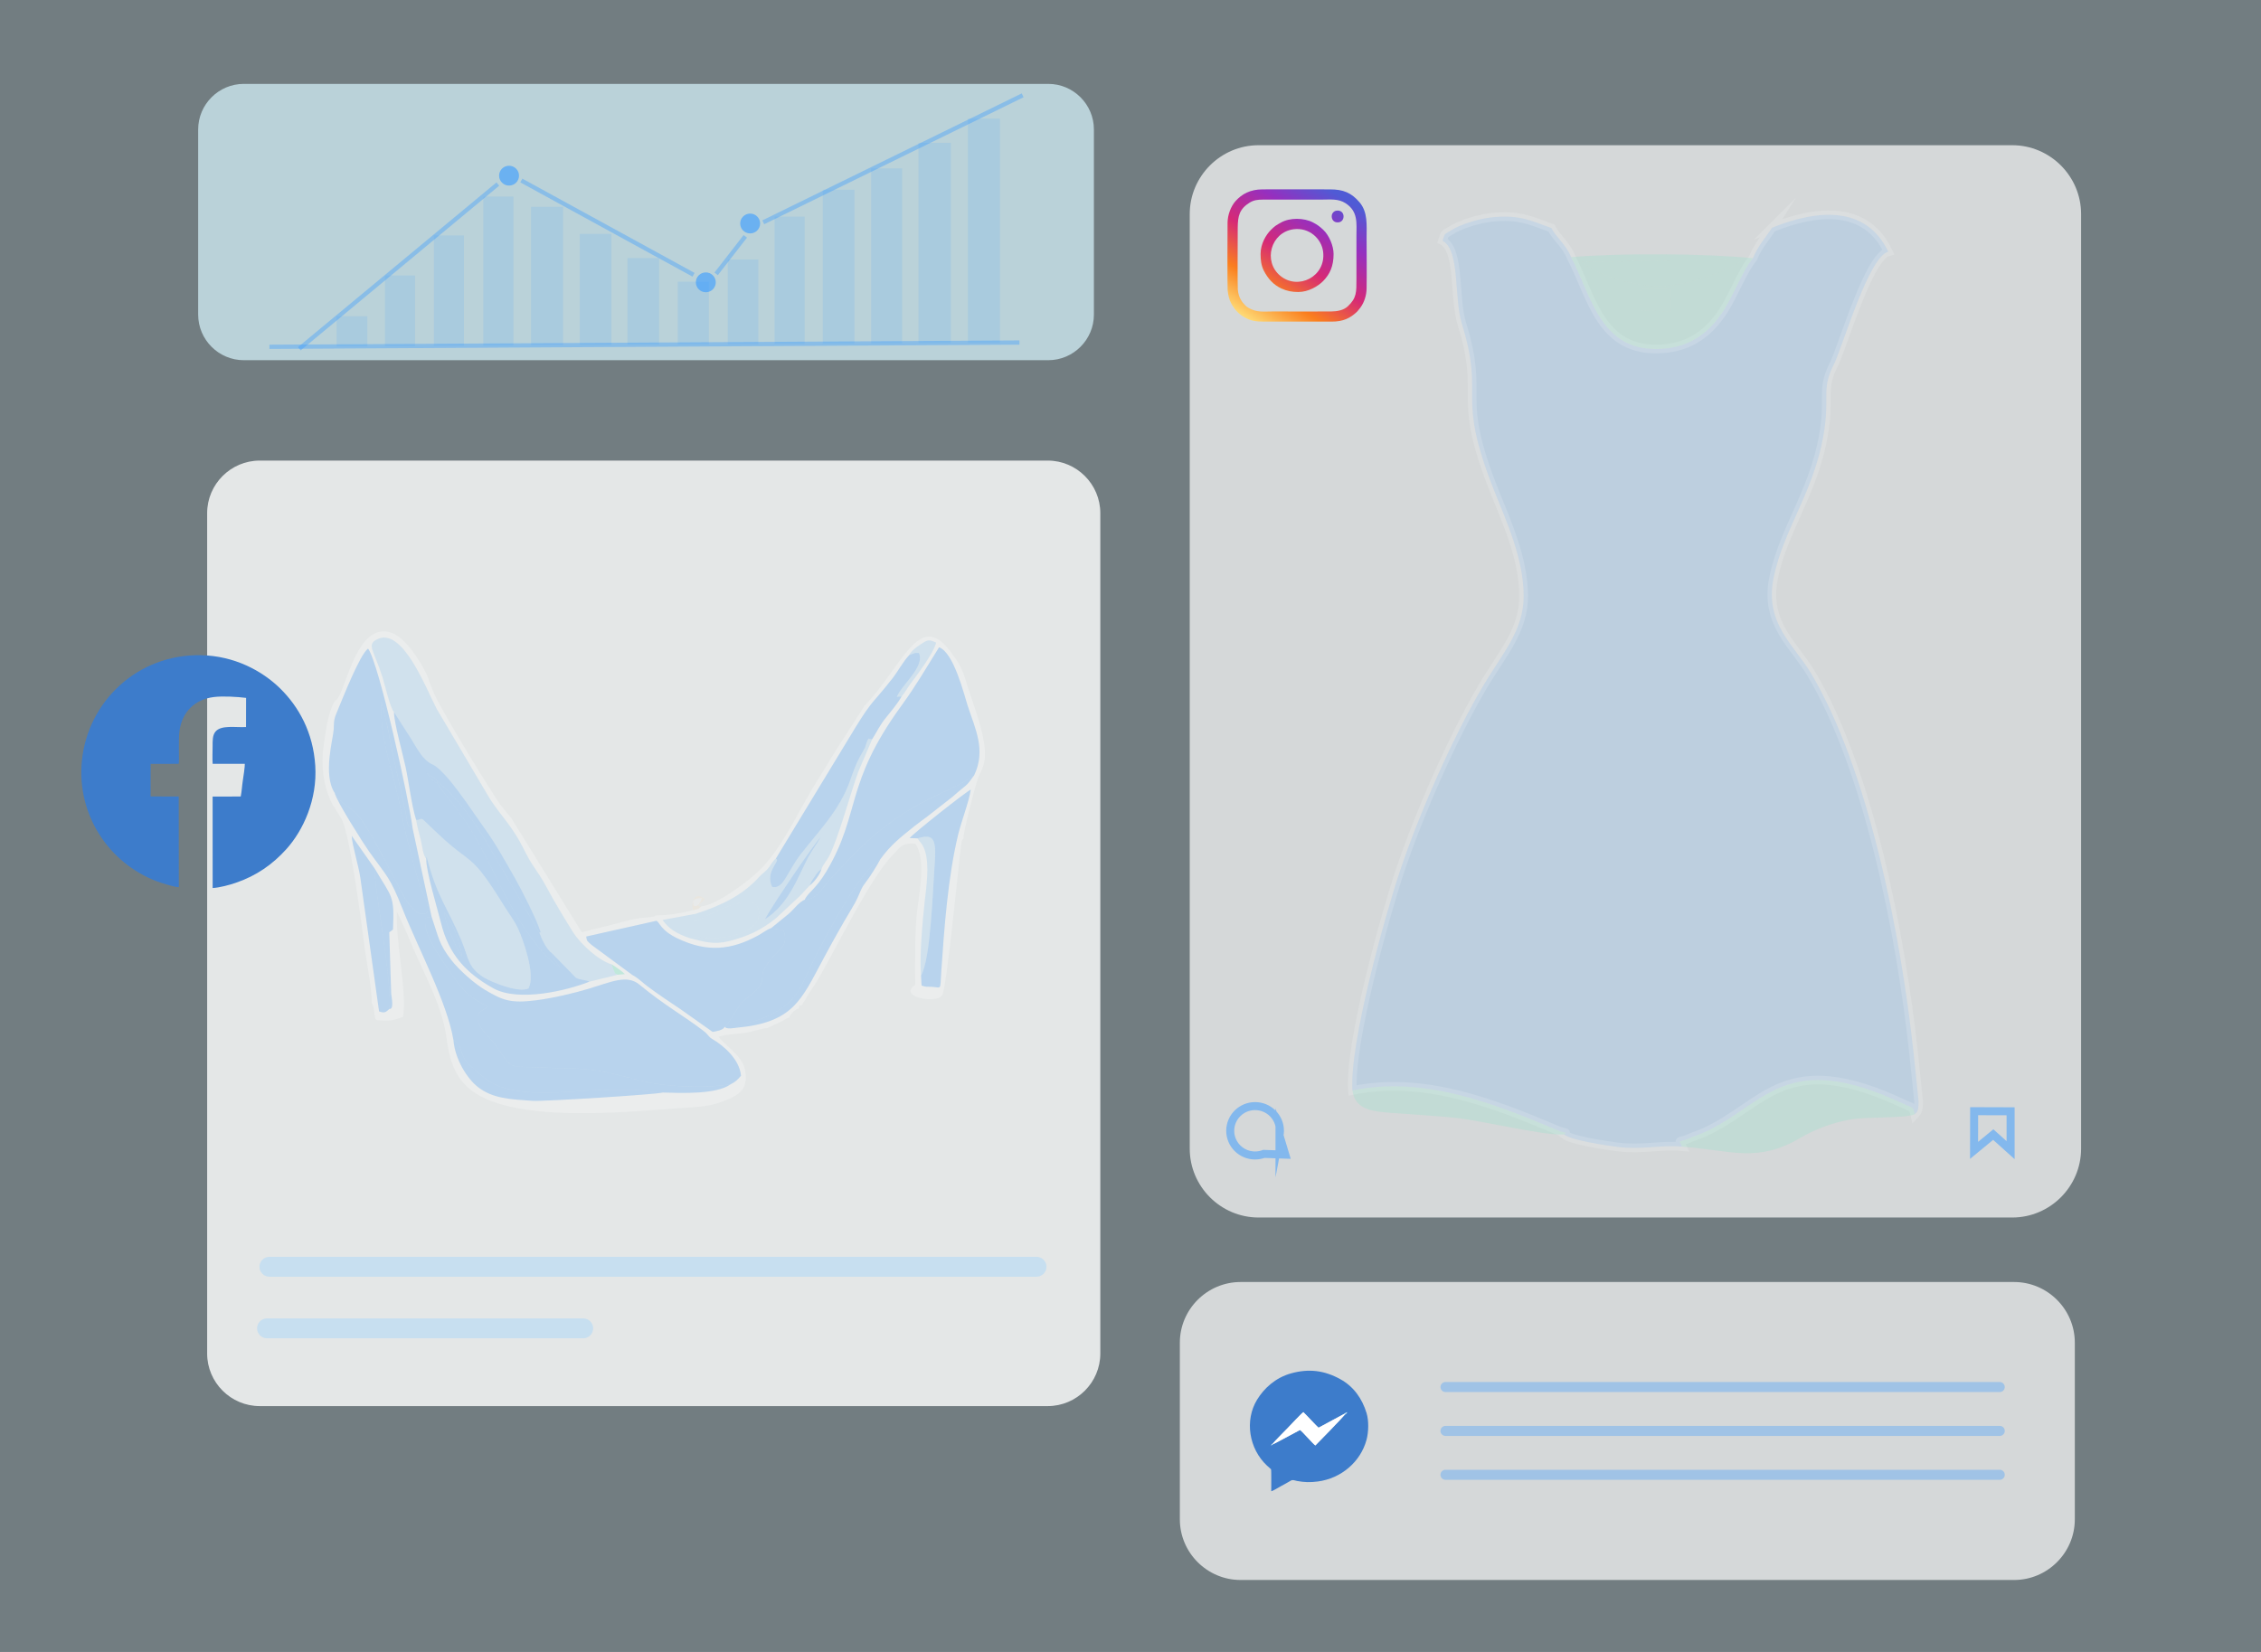 <?xml version="1.0" encoding="UTF-8"?>
<!DOCTYPE svg PUBLIC "-//W3C//DTD SVG 1.1//EN" "http://www.w3.org/Graphics/SVG/1.1/DTD/svg11.dtd">
<!-- Creator: CorelDRAW 2018 (64-Bit Evaluation Version) -->
<svg xmlns="http://www.w3.org/2000/svg" xml:space="preserve" width="440.267mm" height="321.733mm" version="1.1" style="shape-rendering:geometricPrecision; text-rendering:geometricPrecision; image-rendering:optimizeQuality; fill-rule:evenodd; clip-rule:evenodd"
viewBox="0 0 44026.66 32173.34"
 xmlns:xlink="http://www.w3.org/1999/xlink">
 <rect x="0" y="0" width="44026.66" height="32173.34" fill="#333333" stroke="none"/>
 <defs>
  <style type="text/css">
   <![CDATA[
    .str2 {stroke:white;stroke-width:169.33;stroke-miterlimit:22.926;stroke-opacity:0.149}
    .str3 {stroke:#3B9CFF;stroke-width:83.14;stroke-miterlimit:22.926;stroke-opacity:0.38}
    .str1 {stroke:#3B9CFF;stroke-width:155.96;stroke-miterlimit:22.926;stroke-opacity:0.529}
    .str0 {stroke:#3B9CFF;stroke-width:155.96;stroke-miterlimit:22.926;stroke-opacity:0.529}
    .fil19 {fill:none}
    .fil8 {fill:none}
    .fil4 {fill:#3D7CCB}
    .fil6 {fill:#BCEBFF}
    .fil5 {fill:white}
    .fil21 {fill:#3B9CFF;fill-opacity:0.129}
    .fil12 {fill:#5AEEBC;fill-opacity:0.149}
    .fil11 {fill:#3B9CFF;fill-opacity:0.149}
    .fil14 {fill:#3B9CFF;fill-opacity:0.259}
    .fil15 {fill:#99D2FF;fill-opacity:0.259}
    .fil17 {fill:#5AEEBC;fill-opacity:0.259}
    .fil18 {fill:#F4F4F4;fill-opacity:0.259}
    .fil16 {fill:#F8E5C8;fill-opacity:0.259}
    .fil13 {fill:white;fill-opacity:0.259}
    .fil7 {fill:#3B9CFF;fill-opacity:0.341}
    .fil10 {fill:#99D2FF;fill-opacity:0.38}
    .fil0 {fill:#D8F6FF;fill-opacity:0.38}
    .fil20 {fill:#3B9CFF;fill-opacity:0.62}
    .fil3 {fill:#D8F6FF;fill-opacity:0.702}
    .fil1 {fill:white;fill-opacity:0.702}
    .fil9 {fill:white;fill-opacity:0.812}
    .fil2 {fill:url(#id0)}
   ]]>
  </style>
  <linearGradient id="id0" gradientUnits="userSpaceOnUse" x1="24290.24" y1="6211.36" x2="25898.37" y2="3688.42">
   <stop offset="0" style="stop-opacity:1; stop-color:#FEDA75"/>
   <stop offset="0.239" style="stop-opacity:1; stop-color:#FA7E1E"/>
   <stop offset="0.49" style="stop-opacity:1; stop-color:#D62976"/>
   <stop offset="0.761" style="stop-opacity:1; stop-color:#962FBF"/>
   <stop offset="1" style="stop-opacity:1; stop-color:#4F5BD5"/>
  </linearGradient>
 </defs>
 <g id="Layer_x0020_1">
  <g id="_2102908163152">
   <polygon class="fil0" points="-0,0 44026.66,0 44026.66,32173.34 -0,32173.34 "/>
   <path class="fil1" d="M24507.37 2828.16l14675.56 0c737.31,0 1340.56,603.25 1340.56,1340.56l0 18203.34c0,737.31 -603.25,1340.56 -1340.56,1340.56l-14675.56 0c-737.31,0 -1340.56,-603.25 -1340.56,-1340.56l0 -18203.34c0,-737.31 603.25,-1340.56 1340.56,-1340.56z"/>
   <path class="fil1" d="M24155.99 24968.9l15063.64 0c649.99,0 1181.8,531.81 1181.8,1181.8l0 3439.59c0,649.99 -531.81,1181.8 -1181.8,1181.8l-15063.64 0c-649.99,0 -1181.8,-531.81 -1181.8,-1181.8l0 -3439.59c0,-649.99 531.81,-1181.8 1181.8,-1181.8z"/>
   <path class="fil2" d="M24102.8 5640.24c-7.28,-76.2 -1.79,-1017.87 -1.79,-1120.63 0,-237.65 -0.74,-395.01 169.43,-529.78l61.39 -42.51c80.12,-49.89 156.12,-59.82 260.5,-59.77 373.41,0.16 746.83,0 1120.24,0 194.18,0 345.79,-22.42 489.8,71.1 246.95,160.36 210.64,392.14 210.64,632.03l0 841.83c0,259.97 4.64,371.18 -167.58,533.01 -82.43,77.46 -207.3,99.91 -325.2,100.84 -372.92,2.94 -747.18,-0.04 -1120.25,-0.04 -213.8,0 -322.8,23.65 -491.25,-71.44 -44.91,-25.34 -76.62,-63.19 -108.11,-99.57 -15.95,-18.42 -16.07,-22.53 -28.84,-42.19 -40.36,-62.17 -60.88,-128.09 -68.98,-212.88zm-197.77 10.93c12.15,104.59 27.08,179.62 71.09,261.25 57.31,106.29 136.66,196.2 239.66,257.65 134.69,80.38 233.86,93.91 398.41,93.91 438.99,0 877.98,-0.23 1316.96,0 225.18,0.13 357.1,-67.94 480.57,-181.31 7.31,-6.71 15.87,-14.74 22.1,-21.64l56.06 -69.57c76.03,-104.15 118.54,-238.8 120.82,-373.07 5.4,-319.21 -0.02,-665.14 -0.02,-989.45 0,-241.94 26.35,-497.18 -137.8,-689.43 -159.97,-187.34 -318.53,-251.1 -574.51,-251.1 -438.86,0.01 -878.18,-2.02 -1316.97,-0.05 -233.57,1.04 -396.6,87.64 -521.79,227.25 -94.64,105.51 -153.18,270 -156.35,417.95 -1.39,64.64 -5.41,1255.82 1.77,1317.61zm1286.2 -1186.71c296.9,-38.38 542.76,179.34 573.38,441.28 56.47,482.95 -487.58,751.82 -833.66,466.8 -342.31,-281.93 -187.12,-850.25 260.28,-908.08zm89.64 1222.62c197.46,0 385.83,-113.18 483.91,-213.33 130.75,-133.53 203.11,-290.7 203.11,-527.75 0,-154.85 -85.52,-363.21 -203.52,-472.7 -63.14,-58.58 -108.56,-94.46 -197.77,-141.09 -176.72,-92.37 -450.4,-95.44 -623.63,2.34 -94.92,53.58 -113.11,61.76 -193.05,140.41 -94.86,93.33 -203.78,271 -203.78,471.04 0,118.81 12.89,227.61 63.91,326.77 78.87,153.25 185.57,274.59 342.16,346.22 107.83,49.34 206.2,68.09 328.66,68.09zm653.23 -1446.26c11.84,61.11 61.08,100.46 139.03,88.03 128.91,-20.53 122.31,-250.44 -50.12,-225.77 -31.04,4.45 -51.44,19.19 -70.89,43.84 -17.44,22.1 -25.28,56.38 -18.02,93.9z"/>
   <path class="fil3" d="M4746.46 1633.78l15666.55 0c488.22,0 887.67,399.44 887.67,887.66l0 3606.02c0,488.22 -399.45,887.66 -887.67,887.66l-15666.55 0c-488.21,0 -887.65,-399.44 -887.65,-887.66l0 -3606.02c0,-488.22 399.44,-887.66 887.65,-887.66z"/>
   <path class="fil4" d="M26181.81 27557.47c-11.44,22.29 -560.69,590.63 -568.64,594.33 -44.18,-27.38 -260.8,-282.08 -299.77,-301.2 -58.22,28.66 -502.32,274.74 -525.48,276.37 -5.57,6.44 -2.28,4.21 -9.92,10.26 -1.29,1.02 -10.03,6.16 -10.68,6.51 -10.93,5.75 -7.84,4.19 -18.55,6.91 6.88,-12.04 22.47,-31.24 40.04,-39.67 8.84,-18.65 258.46,-269.81 293.9,-307.16 32.2,-33.95 277.41,-295.51 297.31,-300.1 52.59,48.83 263.09,279.08 294.97,302.83l495.56 -267.13c14.58,-14.16 44.12,-26.39 62.68,-35.26 -6.03,17 -36.42,44.68 -51.42,53.31zm-1427.75 1487.26c24.62,-2.44 161.27,-85.38 191.14,-101.3 62.35,-33.21 124.8,-67.54 188.87,-105.5 42.48,-25.18 74.79,-2.39 124.26,6.5 143,25.69 255.11,28.67 401.84,9.54 457.36,-59.65 834.26,-384.25 949.11,-811.87 40.47,-150.67 47.22,-368.83 0.36,-521.68 -86.14,-280.98 -249.89,-515.25 -510.93,-659.25 -309.22,-170.56 -611.52,-210.24 -961.35,-112.39 -302.14,84.51 -524.87,291.57 -659.07,511.93 -247.46,406.32 -157.14,956.23 192.24,1283.53 7.58,7.1 77.29,67.2 79.08,70.81 9.01,18.19 3.04,387.59 4.45,429.68z"/>
   <path class="fil5" d="M24788.81 28110.98c4.37,22.62 -9.84,4.88 -0.89,15.99 23.16,-1.63 467.26,-247.71 525.48,-276.37 38.97,19.12 255.59,273.82 299.77,301.2 7.95,-3.7 557.2,-572.04 568.64,-594.33l6.28 -19.04 -17.54 0.99 -495.56 267.13c-31.88,-23.75 -242.38,-254 -294.97,-302.83 -19.9,4.59 -265.11,266.15 -297.31,300.1 -35.44,37.35 -285.06,288.51 -293.9,307.16z"/>
   <path class="fil6" d="M26170.55 27539.42l17.54 -0.99 -6.28 19.04c15,-8.63 45.39,-36.31 51.42,-53.31 -18.56,8.87 -48.1,21.1 -62.68,35.26z"/>
   <path class="fil6" d="M24787.92 28126.97c-8.95,-11.11 5.26,6.63 0.89,-15.99 -17.57,8.43 -33.16,27.63 -40.04,39.67 10.71,-2.72 7.62,-1.16 18.55,-6.91 0.65,-0.35 9.39,-5.49 10.68,-6.51 7.64,-6.05 4.35,-3.82 9.92,-10.26z"/>
   <path class="fil7" d="M28146.97 26916.18l10792.45 0c53.93,0 98.03,44.1 98.03,98.02l0 0.02c0,53.92 -44.1,98.02 -98.03,98.02l-10792.45 0c-53.91,0 -98.01,-44.1 -98.01,-98.02l0 -0.02c0,-53.92 44.1,-98.02 98.01,-98.02z"/>
   <path class="fil7" d="M28146.97 27770.65l10792.45 0c53.93,0 98.03,44.1 98.03,98.02l0 0.02c0,53.92 -44.1,98.02 -98.03,98.02l-10792.45 0c-53.91,0 -98.01,-44.1 -98.01,-98.02l0 -0.02c0,-53.92 44.1,-98.02 98.01,-98.02z"/>
   <path class="fil7" d="M28146.97 28625.12l10792.45 0c53.93,0 98.03,44.1 98.03,98.02l0 0.02c0,53.92 -44.1,98.02 -98.03,98.02l-10792.45 0c-53.91,0 -98.01,-44.1 -98.01,-98.02l0 -0.02c0,-53.92 44.1,-98.02 98.01,-98.02z"/>
   <path class="fil8 str0" d="M24914.81 22113.72l112.55 374.34 -416.93 -14.72c-53.23,19.99 -110.9,30.96 -171.18,30.96 -267.37,0 -484.12,-215.3 -484.12,-480.88 0,-265.58 216.75,-480.88 484.12,-480.88 267.38,0 484.13,215.3 484.13,480.88 0,30.87 -2.97,61.05 -8.57,90.3z"/>
   <polygon class="fil8 str1" points="38441.01,21641.68 39150.77,21643.92 39150.78,22400.99 38812.86,22097.19 38439.28,22405.15 "/>
   <path class="fil9" d="M5057.14 8970.42l15344.99 0c562.92,0 1023.48,460.56 1023.48,1023.48l0 16368.05c0,562.92 -460.56,1023.48 -1023.48,1023.48l-15344.99 0c-562.92,0 -1023.48,-460.56 -1023.48,-1023.48l0 -16368.05c0,-562.92 460.56,-1023.48 1023.48,-1023.48z"/>
   <path class="fil10" d="M5245.96 24477.64l14937.65 0c106.73,0 194.04,87.31 194.04,194.03l0 0c0,106.72 -87.31,194.03 -194.04,194.03l-14937.65 0c-106.72,0 -194.02,-87.31 -194.02,-194.03l0 0c0,-106.72 87.3,-194.03 194.02,-194.03z"/>
   <path class="fil10" d="M5199.38 25677.08l6156.82 0c106.72,0 194.03,87.31 194.03,194.03l0 0c0,106.72 -87.31,194.03 -194.03,194.03l-6156.82 0c-106.72,0 -194.03,-87.31 -194.03,-194.03l0 0c0,-106.72 87.31,-194.03 194.03,-194.03z"/>
   <path class="fil4" d="M3479.87 14876.76c14.82,-63.11 -10.45,-467.55 15.72,-647.15 53.67,-368.38 298.8,-608.58 669.32,-654.16 174.59,-21.47 453.06,-5.21 626.89,16.6l-1.21 567.64c-200.68,12.11 -481.36,-44.74 -593.78,88.42 -60.91,72.16 -56.87,182.38 -56.87,288.48 0,104.87 -7.14,237.64 1.11,339.59l625.76 0.14c4.77,41.49 -28.82,265.83 -37.6,319.9 -16.37,100.74 -20.81,218.13 -41.8,316.81l-547.1 0.78 0.64 1781.46c135.97,-6.99 330.85,-60.55 448.87,-100.76 407.19,-138.73 720.8,-362.08 985.86,-656.03 331.75,-367.91 604.75,-967.65 563.32,-1624.37 -41.03,-650.46 -321.78,-1150.39 -683.41,-1505.39 -354.59,-348.08 -894.37,-634.72 -1538.18,-647.81 -1239.4,-25.2 -2208.16,903.14 -2322.6,2055.99 -104.18,1049.45 522.94,1993.14 1459.93,2347.94 79.56,30.13 349.98,116.23 427.57,113.73l-2.3 -1765.98 -547.16 -0.75 0.37 -634.23 546.65 -0.85z"/>
   <path class="fil11 str2" d="M34504.49 4435.52c-112.41,179.7 -269.07,342.24 -370.62,593.47 -220.16,264.93 -403.27,795.91 -636.81,1114.89 -227.26,310.4 -554.27,611.17 -1132.96,649.39 -1200.01,79.25 -1364.96,-1010.34 -1771.24,-1785.01 -97.07,-244.66 -291.64,-385.49 -383.64,-566.66 -400.9,-146.28 -629.57,-265.51 -1163.96,-208.52 -227.68,24.28 -589.94,126.29 -784.21,250.82 -154.51,99.03 -116.84,38.45 -171.19,205.54 345.8,182.69 216.29,1104.03 376.7,1621.15 461.71,1488.41 -141.14,1310.69 631.86,3254.03 239.38,601.79 563.58,1303.59 570.73,2028.26 6.79,689.2 -419.52,1135.59 -804.13,1790.19 -587.3,999.58 -1234.18,2473.84 -1604.08,3578.67 -283.74,847.5 -988.65,3352.8 -925.72,4276.75 1390.34,-285.95 2740.08,246.75 3972.03,765.91 232.7,98.06 192.89,26.7 149.68,91.23 141.31,114.84 824.93,214.87 1044.74,242.43 475.98,59.69 824.35,-43.7 1252.71,-5.98 -76.15,-157.71 -57.71,-71.18 129.6,-157.7 102.8,-47.48 202.46,-74.63 300.25,-119.24 1206.63,-550.41 1569.24,-1645.38 3888.96,-553.12 185.4,87.3 173.38,42.4 211.03,201.03 50.92,-57.62 73.59,-51.91 74.83,-258.08l-95.7 -924.19c-247.71,-2308.45 -878.42,-5539.99 -2005.16,-7418.1 -321.17,-535.34 -898.13,-958.2 -724.43,-1836.18 199.32,-1007.44 859.28,-1761.47 1007.45,-3023.62 63.26,-538.82 -63.21,-710.8 181.13,-1170.46 186.63,-418.08 673.49,-2074.73 1046.42,-2169.57 -426.24,-895.46 -1358.46,-833.04 -2264.27,-467.33z"/>
   <path class="fil12" d="M31955.09 5630.43l584.76 -5.88 -5.8 442.25 -585.43 -19.49 6.47 -416.88zm1976.12 -585.7c-108.62,124.14 -212.26,155.25 -377.69,225.73 -135.97,57.93 -225.27,91.34 -376.96,140.92 -249.62,81.57 -558.63,157.8 -866.22,161.5 -447.69,5.38 -1166.14,-183.27 -1509.91,-466.82l3130.78 -61.33zm202.66 -15.74c-942.07,-94.01 -2589.01,-102.43 -3541.01,-20.73 406.28,774.67 571.23,1864.26 1771.24,1785.01 578.69,-38.22 905.7,-338.99 1132.96,-649.39 233.54,-318.98 416.65,-849.96 636.81,-1114.89z"/>
   <path class="fil12" d="M32754.38 22332.08c984.28,78.19 1469.73,318.29 2298.98,-168.46 278.93,-163.73 613.21,-295.53 984.61,-360.91 319.52,-56.25 1042.42,-17.52 1246.25,-99.66 -37.65,-158.63 -25.63,-113.73 -211.03,-201.03 -2319.72,-1092.26 -2682.33,2.71 -3888.96,553.12 -97.79,44.61 -197.45,71.76 -300.25,119.24 -187.31,86.52 -205.75,-0.01 -129.6,157.7z"/>
   <path class="fil12" d="M26335.22 21238.49c51.24,385.22 398.96,408.43 791.65,439.16 403.42,31.58 789.15,50.56 1189.99,91.17 543.86,55.11 1747.53,353.92 2140.07,326.81 43.21,-64.53 83.02,6.83 -149.68,-91.23 -1231.95,-519.16 -2581.69,-1051.86 -3972.03,-765.91z"/>
   <path class="fil12" d="M33931.21 5044.73l-3130.78 61.33c343.77,283.55 1062.22,472.2 1509.91,466.82 307.59,-3.7 616.6,-79.93 866.22,-161.5 151.69,-49.58 240.99,-82.99 376.96,-140.92 165.43,-70.48 269.07,-101.59 377.69,-225.73z"/>
   <polygon class="fil12" points="31948.62,6047.31 32534.05,6066.8 32539.85,5624.55 31955.09,5630.43 "/>
   <path class="fil13" d="M7295.77 16915.15c342.44,580.41 385,510.05 356.72,1187.89l-72.65 54.77 37.63 1194.9c9.06,84.74 56.77,311.87 -35.39,297.57 -72.63,67.19 -93.39,84.7 -201.21,47.89l-361.37 -2582.85c-36.38,-259.47 -165,-663.85 -170.95,-836.4l447.22 636.23zm10638.55 2085.66c-31.15,-375.77 27.57,-1042.24 69.95,-1426.1 34.15,-309.3 97.55,-719.89 6.85,-1004.52 -43.79,-137.4 -89.99,-155.24 -146.56,-242.45l-150.64 -4.88c56.03,-82.68 1096.29,-902.94 1189.62,-945.19 -37.36,245.66 -178.56,599.63 -245.96,876.72 -197.56,812.15 -271.95,1823.52 -329.02,2669.7 -25.43,376.9 12.07,307.63 -177.66,296 -103.4,-6.34 -110.05,8.81 -205.49,-24.75l-11.09 -194.53zm-9900.17 -2869.48l369.66 1722.88c140.61,409.65 139.19,527.47 385.27,844.82 144.06,185.78 442.84,454.85 653.27,578.67 339.13,199.54 491.1,269.04 993.13,204.46 334.31,-43 734.21,-136.47 1032.63,-226.62 429.17,-129.66 738.89,-280.26 980.74,-80.77 502.48,414.46 866.88,607.76 1255.5,907.54 93.84,72.38 81.42,105.22 170.94,157.46 208.78,121.82 524.68,388.25 553.94,711.48 -64.77,74.09 -101.59,117.57 -206.01,168.23 -270.04,196.28 -938.51,169.76 -1318.79,159.08 -122.26,38.07 -2327.05,176.24 -2533.31,161.7 -435.39,-30.69 -775.42,-42.12 -1067.29,-270.85 -208.29,-163.23 -444.69,-539.61 -473.84,-909.93 -119.18,-729.82 -689.81,-1794.7 -990.7,-2555.1 -253.67,-641.08 -298.25,-622.59 -655.47,-1124.35 -100.97,-141.83 -633.67,-979.51 -666.91,-1137.14 -235.65,-356.27 -25.77,-1072.31 -19.67,-1231.78 7.48,-194.99 6.9,-209.23 75.61,-372.19 105.35,-249.83 433.25,-1089.91 594.03,-1207.08 213.55,284.61 801.72,2960.28 867.27,3499.49zm10934.57 -1031.14c-181.99,254.46 -116.52,145.34 -419.57,417.25l-492.82 384.93c-93.05,70.62 -161.48,116.62 -249.81,187.85 -258.12,208.11 -455.83,355.94 -662.94,641.97 -72.77,136.63 -199.76,341.52 -290.9,458.09 -119.52,152.83 -91.17,212.21 -265.32,501.4 -195.82,325.16 -365.96,630.84 -553.5,980.08 -431.28,803.12 -584.9,1245.85 -1694.6,1344.56 -25.49,2.35 -88.49,12.56 -108.32,12.62 -1.67,0.01 -43.06,0.49 -52.5,-1.19 -67.92,-12.08 -24.31,1.25 -63.57,-30.45 -42.1,71.22 -157.82,84.85 -238.26,100.5l-623.31 -440.72c-229.99,-155.77 -435.31,-289.45 -646.91,-448.47 -104.34,-78.4 -173.6,-155.12 -297.36,-222.74l-788.3 -581.29c-82.07,-74.9 -94.47,-69.53 -106.2,-164.61l1366.62 -306.27c63.24,21.61 74.84,184.5 422.46,348.47 567.91,267.87 1034.56,222.8 1556.28,-61.34 91.37,-49.77 162.5,-110.62 257.61,-145.81l337.09 -274.53c84.73,-67.11 214.15,-246.52 316.17,-276.35 47.2,-127.35 214.34,-205.03 419.15,-549.41 679.75,-1142.96 343.33,-1695.84 1469.81,-3240.46 273.13,-374.51 478.7,-730.86 726.14,-1127.88 287.34,104.44 485.14,916.24 556.33,1136.59 144.63,447.57 363.38,864.13 126.53,1357.21zm-1412.24 -1537.44c-70.65,130.87 -206.89,292.15 -303.76,412.34 -126.07,156.42 -168.63,262.02 -270.64,424.2l-268.25 627.03c-153.72,424.62 -378.92,1262.22 -559.26,1630.5 -51.07,104.29 -134.04,185.31 -159.1,270.56 -27.1,98.31 -135.52,248.17 -227.95,318.66 -72.97,71.65 -131.67,144.28 -204.31,215.71l-454.01 422.73c-289.57,230 -536.48,349.58 -922.03,446.6 -285.43,71.83 -491.32,8.3 -750.02,-58.15 -260.7,-84.42 -422.85,-190.52 -535.45,-355.86l645.18 -119.03c499.56,-163.4 914.06,-358.92 1242.54,-726.48 56.11,-62.79 114.02,-90.01 168.53,-159.79 45.33,-58.03 94.3,-151.25 147.4,-186.65l1560.09 -2570.44c334.52,-541.11 325.09,-447.71 707.59,-935.89 117.66,-150.18 205.28,-324.24 332.53,-461.62 49.96,-95.2 145.89,-156.89 227.14,-211.13 134.15,-89.55 156.11,-95.01 295.73,-30.25 -53.46,215.86 -355.88,606.37 -504.56,808.43 -55.63,75.59 -113.45,180.65 -167.39,238.53zm-5643.97 5220.5c80.2,48.71 189.19,125.04 256.07,188.54l-141.12 12.19 -550.97 135.32c-429.67,172.34 -1380.26,400.56 -1868.03,130.12 -538.68,-298.67 -870.45,-661.4 -1022.36,-1277 -68.03,-275.7 -295.66,-1019.26 -285.59,-1245.4 -67.29,-78.69 -78.06,-249.49 -106.52,-366 -33.14,-135.71 -69.05,-250.33 -91.63,-394 -88,-280.36 -139.89,-724.54 -204.77,-1029.15 -51.13,-240 -231,-883.77 -224.72,-1066.83 -74.49,-76.4 -179.79,-540.01 -224.17,-679.83 -170.48,-537.01 -319.67,-635.91 -101.58,-742.16 493.54,-240.44 946.87,957.96 1157.15,1358.55l1038.29 1755.91c200.1,304.75 383.78,481.41 575.49,821.61 91.62,162.58 155.71,315.77 252.07,458.5 97.2,143.99 174.79,254.21 264.51,420.96 166.39,309.25 340.44,596.69 516.47,879.84 158.77,255.39 522.25,571.62 761.41,638.83zm-4675.95 759.42c50.49,23.29 48.02,233.17 74,301.8l27.99 24.27c235.51,16.29 309.73,14.46 510.83,-66.58 76.71,-509.36 -148.92,-1446.15 -120.67,-2045.73 84.54,178.03 166.41,347.39 248.57,549.66 222.1,546.83 553.44,1120.39 680.96,1700.88 70.94,322.87 60.01,812.69 448.28,1168.52 802.91,735.82 3160.08,470.57 4167.53,404.73 247.37,-16.17 505.24,-27.42 719.72,-100.09 448.16,-151.84 573.12,-283.49 513.67,-638.01 -48.14,-287.08 -408.67,-486.86 -514.29,-650.75 183.52,-54.39 311.28,-47.96 502.88,-74.22 156.63,-21.47 300.25,-81.45 444.56,-93.9l302.35 -140.24 -1.94 -1.95 93.31 -54.21 31.14 -8.65c49.12,-99.53 103.87,-142.43 190.54,-181.54 21.63,-65.22 -40.36,-33.17 49.67,-54.88l76.23 -113.45c57.79,-119.51 173.84,-265.44 252.96,-402.7 374.64,-649.99 1032.32,-2004.24 1461.61,-2426.87 112.78,-111.03 156.63,-233.46 430.87,-207.18 201.81,317.83 81.3,895.4 33.38,1296.12 -52.21,436.45 -38.87,1007.94 -39.72,1455.09 -351.68,228.97 406.01,374.04 522.86,205.12 90.8,-131.25 319.97,-2549.53 368.94,-2906.92 17.07,-98.15 0.25,-90.25 48.44,-154 -8.15,-113.07 215.81,-979.02 281.29,-1166.09 40.92,-116.9 98.47,-180.99 126.2,-336.23 72.78,-407.46 -231.4,-1129.38 -343.04,-1505.89 -98.3,-331.55 -158.19,-414.63 -323.53,-635.4 -609.05,-813.19 -935.44,306.54 -1668.71,1064.15l-557.39 866.87c-119.51,198.25 -239.23,395.79 -364.28,594.31 -366.38,581.61 -644.28,1252.66 -1100.92,1719.81 -227.22,232.46 -868.89,708.09 -1158.62,724.61 -58.56,61.77 -61.08,49.47 -158.74,74 -133.87,40.85 -429.67,92.3 -576.11,96.97 -303.93,9.71 -44.86,9.77 -244.79,37.45 -98.58,13.64 -187.06,10.87 -294.92,33.42 -158.5,33.15 -352.64,88.75 -521.47,131.76 -170.03,43.33 -370.58,83.83 -526.55,132.33l-1380.99 -2234.95c-88.73,-108.62 -183.91,-209.39 -265.71,-337.02 -389.28,-607.36 -760.1,-1212.26 -1111.48,-1846.32 -197.19,-355.81 -200.99,-476.66 -274.93,-628.97 -124.04,-255.5 -409.47,-703.67 -687.13,-791.88 -657.7,-208.95 -867.85,1088.3 -1042.51,1296.5 -58.37,69.59 -17.69,-23.52 -73.78,86.24 -118.59,232.09 -156.9,596.75 -194.05,847.67 -52.15,352.26 2.22,740.35 132.44,1028.96 68.08,150.87 155.6,251.67 223.24,379.11 166.19,313.11 394.33,2099.25 451.35,2533.36 34.08,259.51 147.11,832.04 130.46,1050.91z"/>
   <path class="fil14" d="M14223.22 21119.48c104.42,-50.66 141.24,-94.14 206.01,-168.23 -29.26,-323.23 -345.16,-589.66 -553.94,-711.48 -89.52,-52.24 -77.1,-85.08 -170.94,-157.46 -388.62,-299.78 -753.02,-493.08 -1255.5,-907.54 -241.85,-199.49 -551.57,-48.89 -980.74,80.77 -298.42,90.15 -698.32,183.62 -1032.63,226.62 -502.03,64.58 -654,-4.92 -993.13,-204.46 -210.43,-123.82 -509.21,-392.89 -653.27,-578.67 -246.08,-317.35 -244.66,-435.17 -385.27,-844.82l-119.93 22.96c-70.46,286.71 324.61,822.27 452.03,1012.04 232.34,346.04 371.46,525.92 761.71,716.35l-100.98 70.47c-282.08,166.78 118.95,510.48 192.79,605.12 469.55,601.8 183.56,469.21 1083.16,514.7 235.2,11.9 523.58,8.1 752.11,31.03 528.3,52.99 990.72,227.48 1340.71,279.56 462.85,68.86 1003.69,83.93 1457.81,13.04z"/>
   <path class="fil14" d="M15670.76 17524.14c202.88,3.91 321.78,-193.21 415.24,-306.65 103.26,-125.36 233.85,-254.33 341.28,-370.65 1192.97,-1291.66 1945.42,-1314.21 2541.44,-1746.65 236.85,-493.08 18.1,-909.64 -126.53,-1357.21 -71.19,-220.35 -268.99,-1032.15 -556.33,-1136.59 -247.44,397.02 -453.01,753.37 -726.14,1127.88 -1126.48,1544.62 -790.06,2097.5 -1469.81,3240.46 -204.81,344.38 -371.95,422.06 -419.15,549.41z"/>
   <path class="fil15" d="M7672.87 13871.04l332.17 518.11c115.82,188.47 227.56,413.41 409.76,495.84 201.86,91.33 498.78,511.17 638.47,701.94l372.13 531.74c241.68,334.42 404.23,641.01 602.17,984.11 117.26,203.24 412.98,787.75 481.25,1000.25 32.51,101.18 26.67,34.7 -5.62,62.1 41.08,120.59 140.74,328.73 238.94,394.9l470.73 481.1c72.18,48.8 197.47,39.27 263.62,78.17l550.97 -135.32c-94.41,-55.72 -23.66,17.2 -73.03,-81.34 -19.98,-39.89 -29.83,-70.39 -41.92,-119.39 -239.16,-67.21 -602.64,-383.44 -761.41,-638.83 -176.03,-283.15 -350.08,-570.59 -516.47,-879.84 -89.72,-166.75 -167.31,-276.97 -264.51,-420.96 -96.36,-142.73 -160.45,-295.92 -252.07,-458.5 -191.71,-340.2 -375.39,-516.86 -575.49,-821.61l-1038.29 -1755.91c-210.28,-400.59 -663.61,-1598.99 -1157.15,-1358.55 -218.09,106.25 -68.9,205.15 101.58,742.16 44.38,139.82 149.68,603.43 224.17,679.83z"/>
   <path class="fil14" d="M6516.91 15442.89c120.12,223.61 333.39,269.92 518.04,519.15 186.04,251.09 582.52,1025.41 744.29,1337.12 60.18,115.96 128.27,243.61 195.13,325.08 53.15,64.76 151.67,172.34 237.54,176.29 260.28,11.96 29.06,-360.45 -13.05,-481.75 -106.67,-307.27 -335.88,-1207.01 -390.51,-1525.6 -123.31,-719.08 -425.55,-1355.65 -382.95,-2145.04 31.26,186.3 102.6,394.23 140.12,607.14 114.11,647.49 223.17,1034.5 340.02,1603.5 29.24,142.41 2.04,238.59 128.61,272.55 -65.55,-539.21 -653.72,-3214.88 -867.27,-3499.49 -160.78,117.17 -488.68,957.25 -594.03,1207.08 -68.71,162.96 -68.13,177.2 -75.61,372.19 -6.1,159.47 -215.98,875.51 19.67,1231.78z"/>
   <path class="fil14" d="M14114.87 19997.3c115.56,-107.02 212.54,-332.03 321.14,-458.74 89.01,-103.87 339.48,-247.89 385.01,-381.77 44.5,-130.86 -4.05,-172.15 74.46,-308.25 224.84,-389.81 484.16,-362.13 362.42,-729.89l-240.4 -43.63c-95.11,35.19 -166.24,96.04 -257.61,145.81 -521.72,284.14 -988.37,329.21 -1556.28,61.34 -347.62,-163.97 -359.22,-326.86 -422.46,-348.47l-1366.62 306.27c11.73,95.08 24.13,89.71 106.2,164.61l788.3 581.29c123.76,67.62 193.02,144.34 297.36,222.74 211.6,159.02 416.92,292.7 646.91,448.47l623.31 440.72c80.44,-15.65 196.16,-29.28 238.26,-100.5z"/>
   <path class="fil14" d="M6516.91 15442.89c33.24,157.63 565.94,995.31 666.91,1137.14 357.22,501.76 401.8,483.27 655.47,1124.35 300.89,760.4 871.52,1825.28 990.7,2555.1 167.41,68.09 110.56,210.93 240.27,404.52 49.77,74.29 241.99,226.5 343.16,313.5 535.22,460.28 1651.48,266.64 2244.69,253.97 218.43,-4.66 439.11,-7.49 657.54,-4.69 225.19,2.89 403.32,50.66 588.78,51.78 380.28,10.68 1048.75,37.2 1318.79,-159.08 -454.12,70.89 -994.96,55.82 -1457.81,-13.04 -349.99,-52.08 -812.41,-226.57 -1340.71,-279.56 -228.53,-22.93 -516.91,-19.13 -752.11,-31.03 -899.6,-45.49 -613.61,87.1 -1083.16,-514.7 -73.84,-94.64 -474.87,-438.34 -192.79,-605.12l100.98 -70.47c-390.25,-190.43 -529.37,-370.31 -761.71,-716.35 -127.42,-189.77 -522.49,-725.33 -452.03,-1012.04l119.93 -22.96 -369.66 -1722.88c-126.57,-33.96 -99.37,-130.14 -128.61,-272.55 -116.85,-569 -225.91,-956.01 -340.02,-1603.5 -37.52,-212.91 -108.86,-420.84 -140.12,-607.14 -42.6,789.39 259.64,1425.96 382.95,2145.04 54.63,318.59 283.84,1218.33 390.51,1525.6 42.11,121.3 273.33,493.71 13.05,481.75 -85.87,-3.95 -184.39,-111.53 -237.54,-176.29 -66.86,-81.47 -134.95,-209.12 -195.13,-325.08 -161.77,-311.71 -558.25,-1086.03 -744.29,-1337.12 -184.65,-249.23 -397.92,-295.54 -518.04,-519.15z"/>
   <path class="fil14" d="M15670.76 17524.14c-102.02,29.83 -231.44,209.24 -316.17,276.35l-337.09 274.53 240.4 43.63c121.74,367.76 -137.58,340.08 -362.42,729.89 -78.51,136.1 -29.96,177.39 -74.46,308.25 -45.53,133.88 -296,277.9 -385.01,381.77 -108.6,126.71 -205.58,351.72 -321.14,458.74 39.26,31.7 -4.35,18.37 63.57,30.45 9.44,1.68 50.83,1.2 52.5,1.19 19.83,-0.06 82.83,-10.27 108.32,-12.62 66.98,-53.69 412.11,-140.7 542.49,-196.05 693.62,-294.45 700.56,-626.86 1035.97,-1264.77 223.69,-425.42 800.54,-1554.4 1225.86,-1823.31 207.11,-286.03 404.82,-433.86 662.94,-641.97 88.33,-71.23 156.76,-117.23 249.81,-187.85l492.82 -384.93c303.05,-271.91 237.58,-162.79 419.57,-417.25 -596.02,432.44 -1348.47,454.99 -2541.44,1746.65 -107.43,116.32 -238.02,245.29 -341.28,370.65 -93.46,113.44 -212.36,310.56 -415.24,306.65z"/>
   <path class="fil14" d="M8646.11 17768.44c160.97,167.02 311.94,575.67 351.6,859.49 -107.63,-131.71 -318.07,-638.67 -351.6,-859.49zm-973.24 -3897.4c-6.28,183.06 173.59,826.83 224.72,1066.83 64.88,304.61 116.77,748.79 204.77,1029.15 104.09,18.62 69.49,-78.6 191.44,48.38 72.15,75.12 110.92,105.62 183.07,175.1 743.17,715.62 653.25,346.74 1339.27,1453.71 94.09,151.81 192.86,274.76 271.1,442.12 95.89,205.11 350.84,908.34 201.72,1165.71 -198.5,91.09 -734.39,-130.3 -874.16,-219.89 -311.23,-199.5 -282.31,-364.46 -431,-718.12 -276.12,-656.76 -479.18,-853.65 -676.53,-1631.92l-6.76 44.91c-10.07,226.14 217.56,969.7 285.59,1245.4 151.91,615.6 483.68,978.33 1022.36,1277 487.77,270.44 1438.36,42.22 1868.03,-130.12 -66.15,-38.9 -191.44,-29.37 -263.62,-78.17l-470.73 -481.1c17.61,116.18 96.09,175.35 157.28,278.45 -199.84,-78.62 -565.95,-581.24 -710.29,-800.08 -201.71,-305.81 -351.39,-601.52 -527.25,-951.74 -155.17,-309.03 -349.4,-704.71 -526.63,-979.48 -261.26,-405.03 -455.71,-604.45 -618.43,-847.24 -80.15,-44.35 -161.56,-120.09 -206.84,-204.79l173.28 115.89c38.55,36.7 10.68,8.28 38.77,54.87 442.33,354.66 791.39,883.13 1080.39,1400.28l900.78 1538.94c32.29,-27.4 38.13,39.08 5.62,-62.1 -68.27,-212.5 -363.99,-797.01 -481.25,-1000.25 -197.94,-343.1 -360.49,-649.69 -602.17,-984.11l-372.13 -531.74c-139.69,-190.77 -436.61,-610.61 -638.47,-701.94 -182.2,-82.43 -293.94,-307.37 -409.76,-495.84l-332.17 -518.11z"/>
   <path class="fil15" d="M8102.36 15967.02c22.58,143.67 58.49,258.29 91.63,394 28.46,116.51 39.23,287.31 106.52,366l6.76 -44.91c197.35,778.27 400.41,975.16 676.53,1631.92 148.69,353.66 119.77,518.62 431,718.12 139.77,89.59 675.66,310.98 874.16,219.89 149.12,-257.37 -105.83,-960.6 -201.72,-1165.71 -78.24,-167.36 -177.01,-290.31 -271.1,-442.12 -686.02,-1106.97 -596.1,-738.09 -1339.27,-1453.71 -72.15,-69.48 -110.92,-99.98 -183.07,-175.1 -121.95,-126.98 -87.35,-29.76 -191.44,-48.38z"/>
   <path class="fil14" d="M17705.56 12757.17c-127.25,137.38 -214.87,311.44 -332.53,461.62 -382.5,488.18 -373.07,394.78 -707.59,935.89l-1560.09 2570.44c114.6,27.7 -218.43,242.07 -70.71,548.59 223.6,52.15 284.33,-282.32 555.74,-633.53 352.56,-456.23 761.06,-859.34 965.35,-1442.35 51.49,-146.97 102.79,-295.1 174.95,-433.03l114.39 -204.26c0.96,-1.42 61.5,-214.77 78.95,-168.29l58.06 7.04c102.01,-162.18 144.57,-267.78 270.64,-424.2 96.87,-120.19 233.11,-281.47 303.76,-412.34l-91.3 8.08c87.08,-228.47 551.5,-586.52 428.75,-853.15 -111.51,-9.56 -86.14,12.74 -188.37,39.49z"/>
   <path class="fil15" d="M14896.6 17902.8c142.99,-277.19 936.01,-1437.91 1084.67,-1601.9 -75.14,139.3 -170.78,254.74 -246.84,400.84 -204.78,393.34 -371.58,902.11 -837.83,1201.06zm208.75 -1177.68c-53.1,35.4 -102.07,128.62 -147.4,186.65 -54.51,69.78 -112.42,97 -168.53,159.79 -328.48,367.56 -742.98,563.08 -1242.54,726.48l-30.96 156.73c194.68,-68.49 1249.12,-712.67 1264.16,-179.77 11.9,421.22 -723.65,534.02 -1142.52,486.09 -24.21,-2.77 -73.16,-10.49 -93.67,-10.39 -58.58,0.3 11.44,-5.54 -45.2,2.8 -66.52,9.78 -22.72,-4.61 -61.54,19.43 258.7,66.45 464.59,129.98 750.02,58.15 385.55,-97.02 632.46,-216.6 922.03,-446.6l454.01 -422.73c72.64,-71.43 131.34,-144.06 204.31,-215.71 32.05,-82.48 46.16,-102.36 93.98,-170.35 20.98,-29.82 42.5,-61.75 57.2,-79.09 39.06,-46.08 45,-45.11 76.77,-69.22 25.06,-85.25 108.03,-166.27 159.1,-270.56 180.34,-368.28 405.54,-1205.88 559.26,-1630.5l268.25 -627.03 -58.06 -7.04c-17.45,-46.48 -77.99,166.87 -78.95,168.29l-114.39 204.26c-72.16,137.93 -123.46,286.06 -174.95,433.03 -204.29,583.01 -612.79,986.12 -965.35,1442.35 -271.41,351.21 -332.14,685.68 -555.74,633.53 -147.72,-306.52 185.31,-520.89 70.71,-548.59z"/>
   <path class="fil14" d="M17864.56 16327.74c136.57,-37.23 270.28,-68.78 318.82,67.91 37.58,105.83 27.63,281.64 19.28,393.85 -39.73,533.5 -78.55,1886.09 -268.34,2211.31l11.09 194.53c95.44,33.56 102.09,18.41 205.49,24.75 189.73,11.63 152.23,80.9 177.66,-296 57.07,-846.18 131.46,-1857.55 329.02,-2669.7 67.4,-277.09 208.6,-631.06 245.96,-876.72 -93.33,42.25 -1133.59,862.51 -1189.62,945.19l150.64 4.88z"/>
   <path class="fil14" d="M7582.08 19650.28c76.06,-410.9 -330.4,-2600.88 -286.31,-2735.13l-447.22 -636.23c5.95,172.55 134.57,576.93 170.95,836.4l361.37 2582.85c107.82,36.81 128.58,19.3 201.21,-47.89z"/>
   <path class="fil15" d="M13546.88 17798.04l-645.18 119.03c112.6,165.34 274.75,271.44 535.45,355.86 38.82,-24.04 -4.98,-9.65 61.54,-19.43 56.64,-8.34 -13.38,-2.5 45.2,-2.8 20.51,-0.1 69.46,7.62 93.67,10.39 418.87,47.93 1154.42,-64.87 1142.52,-486.09 -15.04,-532.9 -1069.48,111.28 -1264.16,179.77l30.96 -156.73z"/>
   <path class="fil14" d="M12904.43 21278.56c-185.46,-1.12 -363.59,-48.89 -588.78,-51.78 -218.43,-2.8 -439.11,0.03 -657.54,4.69 -593.21,12.67 -1709.47,206.31 -2244.69,-253.97 -101.17,-87 -293.39,-239.21 -343.16,-313.5 -129.71,-193.59 -72.86,-336.43 -240.27,-404.52 29.15,370.32 265.55,746.7 473.84,909.93 291.87,228.73 631.9,240.16 1067.29,270.85 206.26,14.54 2411.05,-123.63 2533.31,-161.7z"/>
   <path class="fil14" d="M10742.14 18560.03c-98.2,-66.17 -197.86,-274.31 -238.94,-394.9l-900.78 -1538.94c-289,-517.15 -638.06,-1045.62 -1080.39,-1400.28l-5.21 34.03c162.72,242.79 357.17,442.21 618.43,847.24 177.23,274.77 371.46,670.45 526.63,979.48 175.86,350.22 325.54,645.93 527.25,951.74 144.34,218.84 510.45,721.46 710.29,800.08 -61.19,-103.1 -139.67,-162.27 -157.28,-278.45z"/>
   <path class="fil14" d="M14339.26 20016.32c1109.7,-98.71 1263.32,-541.44 1694.6,-1344.56 187.54,-349.24 357.68,-654.92 553.5,-980.08 174.15,-289.19 145.8,-348.57 265.32,-501.4 91.14,-116.57 218.13,-321.46 290.9,-458.09 -425.32,268.91 -1002.17,1397.89 -1225.86,1823.31 -335.41,637.91 -342.35,970.32 -1035.97,1264.77 -130.38,55.35 -475.51,142.36 -542.49,196.05z"/>
   <path class="fil15" d="M17864.56 16327.74c56.57,87.21 102.77,105.05 146.56,242.45 90.7,284.63 27.3,695.22 -6.85,1004.52 -42.38,383.86 -101.1,1050.33 -69.95,1426.1 189.79,-325.22 228.61,-1677.81 268.34,-2211.31 8.35,-112.21 18.3,-288.02 -19.28,-393.85 -48.54,-136.69 -182.25,-105.14 -318.82,-67.91z"/>
   <path class="fil14" d="M7582.08 19650.28c92.16,14.3 44.45,-212.83 35.39,-297.57l-37.63 -1194.9 72.65 -54.77c28.28,-677.84 -14.28,-607.48 -356.72,-1187.89 -44.09,134.25 362.37,2324.23 286.31,2735.13z"/>
   <path class="fil15" d="M17705.56 12757.17c102.23,-26.75 76.86,-49.05 188.37,-39.49 122.75,266.63 -341.67,624.68 -428.75,853.15l91.3 -8.08c53.94,-57.88 111.76,-162.94 167.39,-238.53 148.68,-202.06 451.1,-592.57 504.56,-808.43 -139.62,-64.76 -161.58,-59.3 -295.73,30.25 -81.25,54.24 -177.18,115.93 -227.14,211.13z"/>
   <path class="fil14" d="M14896.6 17902.8c466.25,-298.95 633.05,-807.72 837.83,-1201.06 76.06,-146.1 171.7,-261.54 246.84,-400.84 -148.66,163.99 -941.68,1324.71 -1084.67,1601.9z"/>
   <path class="fil14" d="M8997.71 18627.93c-39.66,-283.82 -190.63,-692.47 -351.6,-859.49 33.53,220.82 243.97,727.78 351.6,859.49z"/>
   <path class="fil16" d="M13513.3 17644.06c-50.26,-127.47 17.52,-150.46 157.01,-150.13 -24.19,69.54 -73.31,169.62 -157.01,150.13zm-19.81 83.07c97.66,-24.53 100.18,-12.23 158.74,-74 -77.99,-11.71 -13.41,15.16 -54.26,-20.99l126.16 -122.26c-185.68,-149.79 -271.45,29.29 -230.64,217.25z"/>
   <path class="fil17" d="M12027.46 18983.98l141.12 -12.19c-66.88,-63.5 -175.87,-139.83 -256.07,-188.54 12.09,49 21.94,79.5 41.92,119.39 49.37,98.54 -21.38,25.62 73.03,81.34z"/>
   <path class="fil18" d="M13513.3 17644.06c83.7,19.49 132.82,-80.59 157.01,-150.13 -139.49,-0.33 -207.27,22.66 -157.01,150.13z"/>
   <path class="fil14" d="M15767.52 17246.04c92.43,-70.49 200.85,-220.35 227.95,-318.66 -31.77,24.11 -37.71,23.14 -76.77,69.22 -14.7,17.34 -36.22,49.27 -57.2,79.09 -47.82,67.99 -61.93,87.87 -93.98,170.35z"/>
   <path class="fil14" d="M8516.82 15259.94l5.21 -34.03c-28.09,-46.59 -0.22,-18.17 -38.77,-54.87l-173.28 -115.89c45.28,84.7 126.69,160.44 206.84,204.79z"/>
   <line class="fil19 str3" x1="5828.23" y1="6792.61" x2="9694.15" y2= "3584.86" />
   <line class="fil19 str3" x1="10151.41" y1="3515.59" x2="13504.65" y2= "5351.55" />
   <line class="fil19 str3" x1="13944.59" y1="5334.23" x2="14512.7" y2= "4603.3" />
   <line class="fil19 str3" x1="14862.58" y1="4329.64" x2="19913.22" y2= "1856.28" />
   <line class="fil19 str3" x1="5246.26" y1="6754.5" x2="19850.85" y2= "6671.36" />
   <path class="fil20" d="M9912.39 3228.05c107.14,0 193.99,86.47 193.99,193.12 0,106.66 -86.85,193.13 -193.99,193.13 -107.14,0 -193.99,-86.47 -193.99,-193.13 0,-106.65 86.85,-193.12 193.99,-193.12z"/>
   <path class="fil20" d="M13743.67 5305.65c107.14,0 193.99,86.46 193.99,193.12 0,106.66 -86.85,193.12 -193.99,193.12 -107.13,0 -193.98,-86.46 -193.98,-193.12 0,-106.66 86.85,-193.12 193.98,-193.12z"/>
   <path class="fil20" d="M14607.08 4159.9c107.14,0 193.99,86.46 193.99,193.12 0,106.66 -86.85,193.12 -193.99,193.12 -107.13,0 -193.99,-86.46 -193.99,-193.12 0,-106.66 86.86,-193.12 193.99,-193.12z"/>
   <polygon class="fil21" points="7153.2,6158.67 6553.89,6158.67 6553.89,6747.06 7153.2,6747.06 "/>
   <polygon class="fil21" points="8081.57,5365.39 7496.09,5365.39 7496.09,6741.69 8081.57,6741.69 "/>
   <polygon class="fil21" points="9034.19,4585.97 8448.8,4585.97 8448.8,6736.27 9034.19,6736.27 "/>
   <polygon class="fil21" points="9997.2,3827.34 9411.79,3827.34 9411.79,6730.79 9997.2,6730.79 "/>
   <polygon class="fil21" points="10340.14,4028.26 10963.67,4028.26 10963.67,6721.95 10340.14,6721.95 "/>
   <polygon class="fil21" points="11289.3,4554.8 11905.95,4554.8 11905.95,6716.59 11289.3,6716.59 "/>
   <polygon class="fil21" points="12217.68,5025.92 12834.37,5025.92 12834.37,6711.3 12217.68,6711.3 "/>
   <polygon class="fil21" points="13198.02,5486.65 13804.21,5486.65 13804.21,6705.78 13198.02,6705.78 "/>
   <polygon class="fil21" points="14767.25,5053.63 14171.33,5053.63 14171.33,6703.69 14767.25,6703.69 "/>
   <polygon class="fil21" points="15667.91,4218.79 15082.55,4218.79 15082.55,6698.5 15667.91,6698.5 "/>
   <polygon class="fil21" points="16637.85,3695.72 16021.27,3695.72 16021.27,6693.16 16637.85,6693.16 "/>
   <polygon class="fil21" points="17566.22,3280.02 16963.43,3280.02 16963.43,6687.8 17566.22,6687.8 "/>
   <polygon class="fil21" points="18515.38,2781.19 17885.04,2781.19 17885.04,6682.55 18515.38,6682.55 "/>
   <polygon class="fil21" points="19471.47,2310.08 18847.99,2310.08 18847.99,6677.07 19471.47,6677.07 "/>
  </g>
 </g>
</svg>

